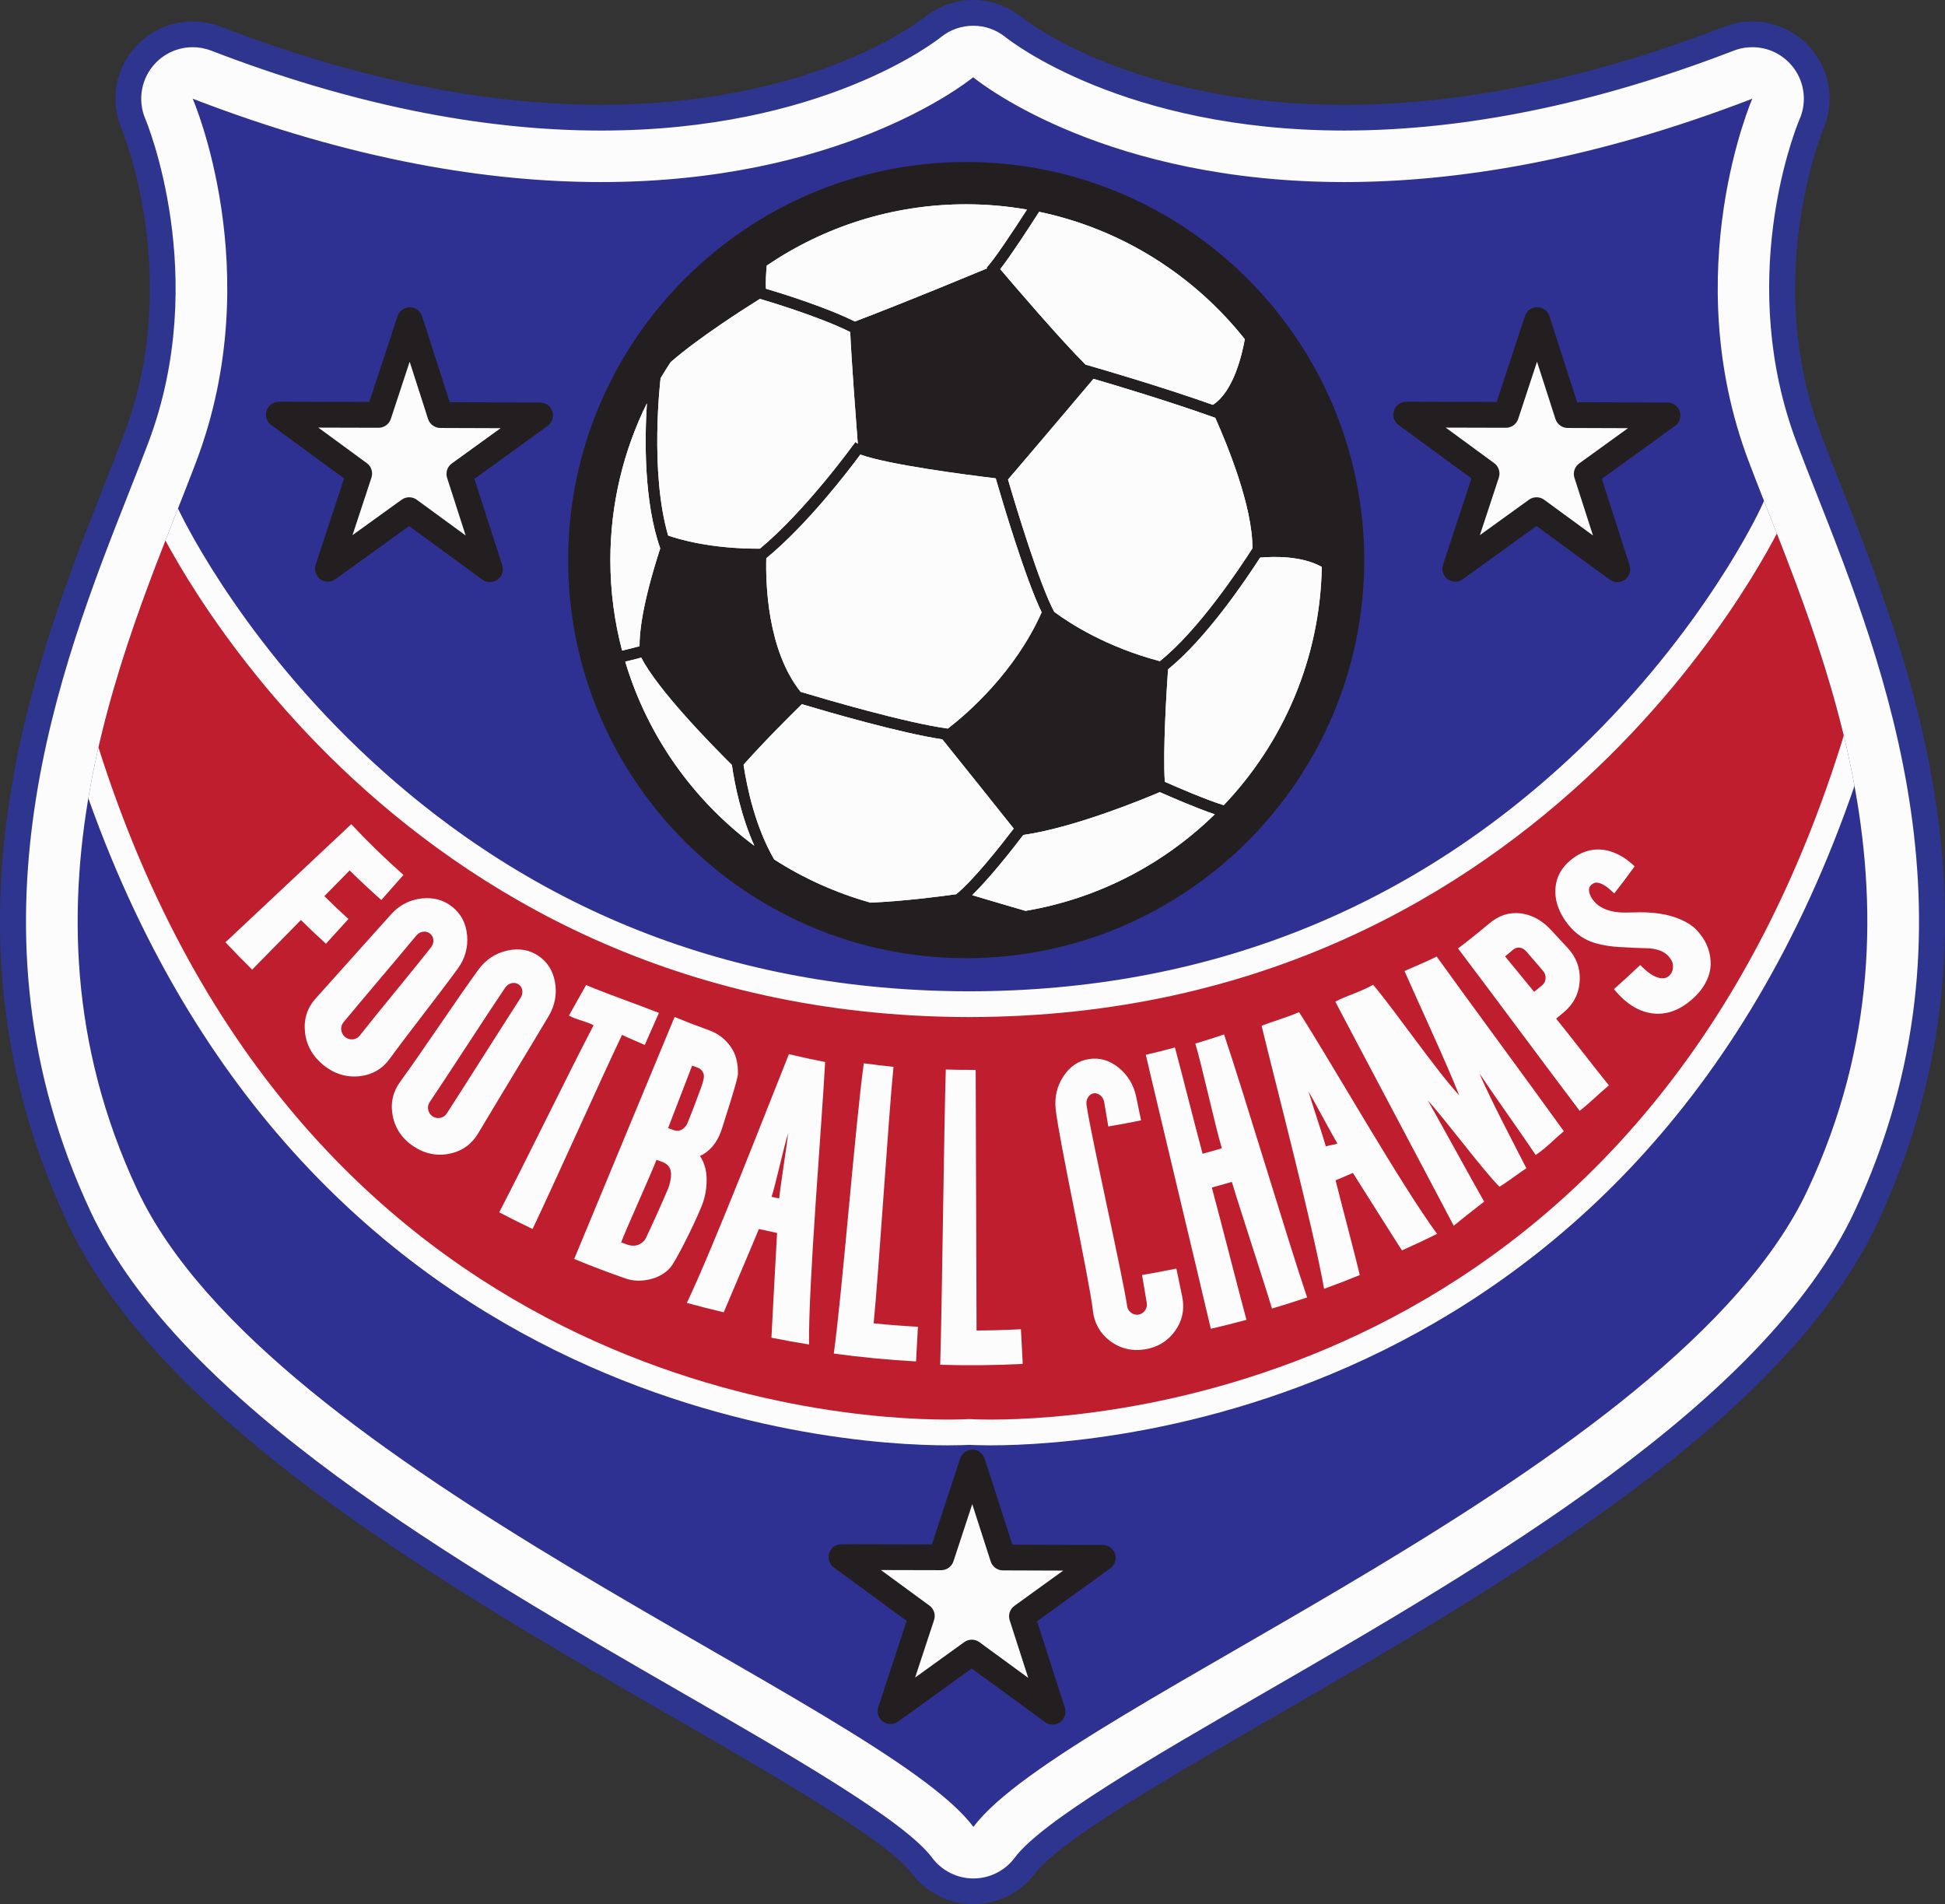 <svg xmlns="http://www.w3.org/2000/svg" width="1080" height="1057.22" viewBox="0 0 1080 1057.22"><rect x="0" y="0" width="1080" height="1057.22" fill="#333333" stroke="none"/><g id="a"/><g id="b"><g id="c"><g id="d"><path d="M550.17 795.3c-6.07.0-10.16-.17-11.96-.27-1.79.1-5.89.27-11.97.27-61.69.0-374.97-19.16-484.2-397.37l-2.09-7.39 45.18-121.02 7.16 15.7c1.25 2.72 127.86 271.94 445.93 272.31 318.04-.37 444.65-269.59 445.89-272.31l7.17-15.7 45.18 121.02-2.09 7.39c-109.23 378.2-422.47 397.37-484.2 397.37h0z" fill="#ec1c24"/><path d="M990.62 288.19l38.33 102.67c-.48 1.7-.96 3.39-1.45 5.09-107.37 371.79-411.73 392.2-477.33 392.2-6.36.0-10.47-.19-11.96-.28-1.48.09-5.6.28-11.97.28-65.63.0-369.96-20.45-477.33-392.2-.48-1.69-.97-3.38-1.45-5.09l38.33-102.67s125.76 276.11 452.42 276.49c326.64-.38 452.41-276.49 452.41-276.49M84.48 250.82l-12.09 32.37-38.32 102.66-1.64 4.38 1.27 4.49c.49 1.75.98 3.46 1.47 5.2 110.65 383.12 428.49 402.53 491.07 402.53 5.82.0 9.92-.16 11.97-.25 2.03.09 6.14.25 11.96.25 62.59.0 380.42-19.41 491.07-402.54.49-1.72.98-3.43 1.47-5.19l1.27-4.49-1.63-4.38-38.33-102.66-12.09-32.37-14.32 31.43c-.31.67-31.63 68.09-101.41 134.48-93.03 88.53-206.76 133.5-338 133.65-131.65-.15-245.65-45.38-338.81-134.43-69.48-66.4-100.28-133.02-100.58-133.69l-14.33-31.44z" fill="#fcfcfc"/><path d="M970.95 256.03c-39.75-105.23 2.05-201.23 2.05-201.23-277.99 107.23-423.32-4.43-432.63-11.9-9.3 7.48-155.39 119.13-433.38 11.9.0.0 41.8 96 2.05 201.23C74.15 348.43.22 498.32 76.2 660.53c73.16 156.2 413.7 285.74 464.31 353.78 50.6-68.05 390.13-197.58 463.28-353.78 75.98-162.21 2.05-312.1-32.84-404.5z" fill="#2e3191"/><path d="M550.17 795.3c-6.07.0-10.16-.17-11.96-.27-1.79.1-5.89.27-11.97.27-61.69.0-374.97-19.16-484.2-397.37l-2.09-7.39 45.18-121.02 7.16 15.7c1.25 2.72 127.86 271.94 445.93 272.31 318.04-.37 444.65-269.59 445.89-272.31l7.17-15.7 45.18 121.02-2.09 7.39c-109.23 378.2-422.47 397.37-484.2 397.37h0z" fill="#be1e2d"/><path d="M990.62 288.19l38.33 102.67c-.48 1.7-.96 3.39-1.45 5.09-107.37 371.79-411.73 392.2-477.33 392.2-6.36.0-10.47-.19-11.96-.28-1.48.09-5.6.28-11.97.28-65.63.0-369.96-20.45-477.33-392.2-.48-1.69-.97-3.38-1.45-5.09l38.33-102.67s125.76 276.11 452.42 276.49c326.64-.38 452.41-276.49 452.41-276.49M84.48 250.82l-12.09 32.37-38.32 102.66-1.64 4.38 1.27 4.49c.49 1.75.98 3.46 1.47 5.2 110.65 383.12 428.49 402.53 491.07 402.53 5.82.0 9.92-.16 11.97-.25 2.03.09 6.14.25 11.96.25 62.59.0 380.42-19.41 491.07-402.54.49-1.72.98-3.43 1.47-5.19l1.27-4.49-1.63-4.38-38.33-102.66-12.09-32.37-14.32 31.43c-.31.67-31.63 68.09-101.41 134.48-93.03 88.53-206.76 133.5-338 133.65-131.65-.15-245.65-45.38-338.81-134.43-69.48-66.4-100.28-133.02-100.58-133.69l-14.33-31.44z" fill="#fcfcfc"/><path d="M540.38 42.9c6.32 5.08 75.35 58.18 206.06 58.18 61.77.0 137.35-11.86 226.56-46.28.0.0-41.8 96-2.05 201.23 34.89 92.4 108.82 242.29 32.84 404.5-73.15 156.2-412.68 285.74-463.28 353.78-50.61-68.05-391.14-197.58-464.31-353.78C.22 498.32 74.15 348.43 109.05 256.03c39.75-105.23-2.05-201.23-2.05-201.23 89.23 34.42 164.85 46.28 226.74 46.28 130.93.0 200.33-53.11 206.64-58.18m432.63 11.9h.03M540.38.0c-9.52.0-19.03 3.15-26.88 9.46-2.47 1.99-61.92 48.72-179.75 48.72-65.53.0-136.63-14.6-211.3-43.41-5.02-1.93-10.24-2.87-15.43-2.87-11.48.0-22.73 4.61-30.98 13.22-11.97 12.5-15.27 30.95-8.36 46.81.26.61 34.01 82.25 1.26 168.93-3.26 8.64-6.88 17.79-10.67 27.43-38.82 98.35-97.47 246.97-20.9 410.44 51.91 110.83 209.13 201.4 335.45 274.16 56.21 32.37 119.91 69.07 133.27 87.03 8.09 10.88 20.86 17.3 34.42 17.3s26.32-6.42 34.41-17.3c13.37-17.96 76.89-54.65 132.94-87.01 126.02-72.77 282.87-163.35 334.78-274.18 76.57-163.47 17.91-312.09-20.9-410.44-3.79-9.63-7.41-18.78-10.66-27.41-31.14-82.43-2.11-160.44.99-168.31 2.46-5.4 3.84-11.41 3.84-17.76.0-23.33-18.61-42.3-41.8-42.87l-1.12-.02c-1.07.0-2.14.04-3.2.12-4.62.34-9.03 1.42-13.12 3.1-74.35 28.58-145.08 43.06-210.23 43.06-117.26.0-176.71-46.73-179.18-48.72-7.84-6.31-17.36-9.46-26.88-9.46z" fill="#2e358e"/><path d="M540.38 42.9c6.32 5.08 75.35 58.18 206.06 58.18 61.77.0 137.35-11.86 226.56-46.28.0.0-41.8 96-2.05 201.23 34.89 92.4 108.82 242.29 32.84 404.5-73.15 156.2-412.68 285.74-463.28 353.78-50.61-68.05-391.14-197.58-464.31-353.78C.22 498.32 74.15 348.43 109.05 256.03c39.75-105.23-2.05-201.23-2.05-201.23 89.23 34.42 164.85 46.28 226.74 46.28 130.93.0 200.33-53.11 206.64-58.18m432.63 11.9h.03M540.38 14.3c-6.35.0-12.7 2.1-17.92 6.31-2.63 2.12-65.9 51.88-188.71 51.88-67.31.0-140.13-14.93-216.45-44.37-3.34-1.28-6.83-1.91-10.28-1.91-7.66.0-15.16 3.07-20.66 8.81-7.98 8.32-10.17 20.64-5.57 31.21.33.77 36.44 87.25 1.52 179.69-3.29 8.7-6.93 17.91-10.75 27.61-37.91 96.07-95.2 241.25-21.25 399.13 50 106.77 205.05 196.07 329.64 267.83 60.22 34.68 122.49 70.56 137.61 90.9 5.4 7.25 13.91 11.53 22.95 11.53s17.55-4.28 22.95-11.53c15.12-20.35 77.21-56.19 137.26-90.87 124.29-71.77 278.98-161.1 328.98-267.86 73.95-157.88 16.66-303.06-21.25-399.13-3.82-9.69-7.47-18.9-10.74-27.61-33.63-88.99-2.03-170.99 1.24-179.05 1.71-3.66 2.67-7.75 2.67-12.07.0-15.6-12.49-28.29-28.02-28.59h-.61c-.72.0-1.44.02-2.16.08-3.06.22-6 .94-8.72 2.06-76.11 29.29-148.66 44.13-215.67 44.13-122.24.0-185.5-49.75-188.14-51.88-5.23-4.21-11.57-6.31-17.92-6.31z" fill="#fcfcfc"/><path d="M536.49 100.66c-115.96.0-210.3 94.34-210.3 210.31s94.34 210.3 210.3 210.3 210.3-94.34 210.3-210.3-94.33-210.31-210.3-210.31z" fill="#fcfcfc"/><path d="M536.49 100.66V89.94c-121.9.03-221 99.12-221.02 221.03.02 121.9 99.13 221 221.02 221.02 121.91-.02 221-99.13 221.02-221.02-.02-121.91-99.12-221-221.02-221.03v21.45c55.05.01 104.88 22.37 141.05 58.53 36.17 36.19 58.51 86.02 58.53 141.06-.01 55.04-22.36 104.87-58.53 141.05-36.17 36.16-86 58.52-141.05 58.53-55.04.0-104.87-22.37-141.05-58.53-36.17-36.19-58.53-86.01-58.53-141.05s22.36-104.87 58.53-141.06c36.19-36.15 86.01-58.51 141.05-58.53v-10.72z" fill="#231f20"/><path d="M536.49 100.66c-115.96.0-210.3 94.34-210.3 210.31s94.34 210.3 210.3 210.3 210.3-94.34 210.3-210.3-94.33-210.31-210.3-210.31zm23.23 165.56c9.14-10.58 39.73-46.73 47.46-55.88 13.46 3.92 41.97 12.48 67.62 21.64 6.3 14.1 20.84 49.15 20.62 72.47-7.31 11.43-30.14 45.7-51.4 62.63-29.61-7.83-49.78-20.82-58.62-27.37-8.21-15.26-20.97-57.43-25.68-73.49zm18.68 73.74c-14.89 33.38-41.19 56.15-52.08 64.53-23.32-3.14-67.83-16.2-81.76-20.39-18.51-23.19-19.45-60.36-19.06-74.15 22.56-18.58 45.01-47.83 52.24-57.58 15.58 5.65 58.51 11.19 75.15 13.2 3.82 13.16 16.44 55.61 25.52 74.39zm112.8-151.63c-1.55 8.69-6.33 29.16-17.72 36.43-30.25-10.65-63.19-20.19-70.71-22.33-14.24-14.21-39.83-44.13-47.36-52.99 6.12-7.85 16.22-23.42 21.6-31.84 45.93 9.61 86.01 35.23 114.2 70.73zm-265.46-40.86c31.61-21.49 69.74-34.05 110.75-34.05 11.51.0 22.78 1.04 33.75 2.94-7.43 11.55-18.5 28.28-22.47 32.23l.39.38c-40.75 16.96-65.65 26.56-73.48 29.53-16.31-8.17-42.31-16.12-49.38-18.21-.22-3.64.08-8.64.44-12.82zm-59.06 62.71c1.84-3.09 3.75-6.16 5.74-9.14 15.2-13.28 40.15-29.24 49.54-35.09 2.51.73 32.83 9.67 50.13 18.41.61 14.54 3.16 48.48 4.22 62l-1.36-.96c-.29.4-26.98 37.56-53 59.23-27.64.1-45.55-5.39-50.97-7.32-10.34-35.57-4.26-86.57-4.2-87.11h-.11zm-27.76 100.78c0-31.22 7.31-60.77 20.28-87.05-1.24 19.5-1.76 54.6 7.41 80.53-9.94 30.67-11.59 46.82-11.49 54.32-3.95 1.07-7.14 1.87-9.68 2.44-4.23-16.05-6.51-32.89-6.51-50.24zm8.25 56.37c2.45-.54 5.35-1.26 8.91-2.23 9.11 18.03 40 49.39 50.31 59.59 1.62 11.22 5.12 28.44 12.46 44.87-33.83-25.16-59.34-60.88-71.67-102.22zm65.7 57.24c11.23-12.67 26.24-27.6 32.38-33.6 15.81 4.72 54.82 16 77.98 19.51 9.75 12.06 31.58 39.43 39.64 49.55-7.52 9.84-22.62 28.97-31.95 36.44-8.86 1.25-28.73 3.83-47.54 4.68-19.14-5.37-37.16-13.48-53.51-23.99-10.34-17.87-15-39.28-17-52.58zm156.54 81.13c-7.76-2.25-18.33-5.35-29.58-8.71 9.79-9.55 22-25.05 28.38-33.42 27.57-3.94 64.91-19.15 75.8-23.78 6.48 2.86 20.07 8.76 30.5 12.33-28.2 27.56-64.57 46.75-105.09 53.59zm110.07-58.66c-10.09-3.14-25.57-9.84-32.7-13-1.16-16.87 1.04-51.69 1.79-62.42 21.11-17.11 42.72-48.99 51.12-62.03 7.63-.69 23.05-1.07 34.25 5.15-.97 51.22-21.51 97.7-54.46 132.3z" fill="#231f20"/><path d="M356.09 365.11c-3.56.97-6.46 1.69-8.91 2.23 12.34 41.34 37.84 77.06 71.67 102.22-7.34-16.43-10.83-33.64-12.46-44.87-10.3-10.19-41.19-41.55-50.31-59.59z" fill="#fcfcfc"/><path d="M366.61 304.45c-9.17-25.93-8.65-61.03-7.41-80.53-12.97 26.28-20.28 55.83-20.28 87.05.0 17.35 2.28 34.19 6.51 50.24 2.54-.57 5.74-1.37 9.68-2.44-.09-7.5 1.55-23.65 11.49-54.32z" fill="#fcfcfc"/><path d="M523.25 410.49c-23.16-3.5-62.17-14.79-77.98-19.51-6.14 6.01-21.15 20.94-32.38 33.6 2 13.3 6.66 34.7 17 52.58 16.35 10.51 34.36 18.62 53.51 23.99 18.81-.84 38.68-3.42 47.54-4.68 9.33-7.47 24.43-26.59 31.95-36.44-8.06-10.12-29.89-37.49-39.64-49.55z" fill="#fcfcfc"/><path d="M370.99 297.3c5.42 1.93 23.33 7.42 50.97 7.32 26.01-21.67 52.71-58.83 53-59.23l1.36.96c-1.05-13.52-3.6-47.46-4.22-62-17.3-8.74-47.62-17.68-50.13-18.41-9.39 5.86-34.34 21.82-49.54 35.09-1.99 2.98-3.9 6.05-5.74 9.14h.11c-.06.55-6.15 51.56 4.2 87.12z" fill="#fcfcfc"/><path d="M425.5 309.96c-.38 13.8.55 50.97 19.06 74.15 13.94 4.19 58.45 17.24 81.76 20.39 10.88-8.38 37.19-31.15 52.08-64.53-9.08-18.78-21.71-61.24-25.52-74.39-16.63-2-59.57-7.55-75.15-13.2-7.23 9.75-29.68 39-52.24 57.58z" fill="#fcfcfc"/><path d="M474.68 178.5c7.83-2.96 32.73-12.57 73.48-29.53l-.39-.38c3.97-3.96 15.04-20.69 22.47-32.23-10.97-1.9-22.24-2.94-33.75-2.94-41.01.0-79.14 12.57-110.75 34.05-.36 4.18-.66 9.17-.44 12.82 7.07 2.09 33.07 10.04 49.38 18.21z" fill="#fcfcfc"/><path d="M577 117.6c-5.38 8.42-15.48 23.99-21.6 31.84 7.53 8.86 33.12 38.78 47.36 52.99 7.52 2.14 40.46 11.67 70.71 22.33 11.39-7.27 16.17-27.74 17.72-36.43-28.19-35.5-68.27-61.12-114.2-70.73z" fill="#fcfcfc"/><path d="M648.59 371.64c-.75 10.73-2.95 45.55-1.79 62.42 7.13 3.15 22.61 9.85 32.7 13 32.95-34.6 53.49-81.08 54.46-132.3-11.2-6.22-26.62-5.84-34.25-5.15-8.39 13.04-30.01 44.92-51.12 62.03z" fill="#fcfcfc"/><path d="M568.22 463.59c-6.38 8.37-18.58 23.87-28.38 33.42 11.24 3.37 21.82 6.46 29.58 8.71 40.52-6.84 76.9-26.03 105.09-53.59-10.43-3.57-24.02-9.46-30.5-12.33-10.88 4.63-48.23 19.85-75.8 23.78z" fill="#fcfcfc"/><path d="M607.18 210.34c-7.73 9.15-38.32 45.3-47.46 55.88 4.72 16.06 17.47 58.23 25.68 73.49 8.83 6.55 29.01 19.54 58.62 27.37 21.26-16.93 44.09-51.2 51.4-62.63.22-23.32-14.32-58.38-20.62-72.47-25.64-9.16-54.16-17.72-67.62-21.64z" fill="#fcfcfc"/><path d="M612.36 864.93 567.45 897.38 584.5 950.33 539.61 917.5 494.47 950.06 511.88 897.19 467.21 864.49 522.63 864.62 539.95 812.01 556.92 864.74 612.36 864.93z" fill="#fcfcfc"/><path d="M612.36 864.93l-4.19-5.8-44.91 32.45c-2.5 1.81-3.57 5.05-2.62 7.99l10.31 31.99-27.13-19.84c-2.49-1.82-5.9-1.83-8.4-.02l-27.28 19.68 10.52-31.95c.96-2.93-.08-6.18-2.56-8l-26.95-19.74 33.46.08c3.08.01 5.84-1.98 6.81-4.92l10.44-31.74 10.24 31.82c.95 2.94 3.69 4.95 6.78 4.96l55.45.19.02-7.15-4.19-5.8 4.19 5.8.02-7.15-50.24-.17-15.38-47.79c-.95-2.94-3.69-4.95-6.79-4.96-3.08-.01-5.85 1.98-6.82 4.92l-15.69 47.68-50.22-.12c-3.09-.01-5.85 1.98-6.81 4.93-.97 2.92.07 6.17 2.56 7.99l40.47 29.64-15.78 47.93c-.96 2.93.08 6.18 2.56 8 2.49 1.82 5.91 1.84 8.41.03l40.92-29.52 40.71 29.77c2.48 1.82 5.9 1.83 8.4.02 2.5-1.81 3.56-5.05 2.62-7.99l-15.46-48 40.7-29.41c2.49-1.81 3.55-5.06 2.61-7.99-.95-2.94-3.69-4.96-6.79-4.96l-.02 7.15z" fill="#231f20"/><path d="M299.97 230.66 255.06 263.12 272.11 316.07 227.21 283.23 182.08 315.8 199.49 262.93 154.82 230.23 210.24 230.36 227.57 177.75 244.53 230.48 299.97 230.66z" fill="#fcfcfc"/><path d="M299.97 230.66l-4.19-5.79-44.91 32.45c-2.5 1.8-3.56 5.05-2.61 7.98l10.3 32-27.14-19.84c-2.49-1.82-5.9-1.83-8.4-.03l-27.28 19.67 10.52-31.95c.97-2.93-.07-6.18-2.56-8l-26.95-19.74 33.46.09c3.08.0 5.85-1.99 6.81-4.92l10.45-31.75 10.23 31.82c.95 2.93 3.7 4.94 6.79 4.96l55.44.19.02-7.16-4.19-5.79 4.19 5.79.03-7.15-50.25-.17-15.37-47.77c-.95-2.94-3.7-4.96-6.79-4.97-3.08.0-5.85 1.98-6.81 4.91l-15.71 47.69-50.22-.13c-3.08.0-5.85 1.99-6.81 4.92-.97 2.93.07 6.19 2.56 8.01l40.47 29.63-15.78 47.94c-.96 2.92.08 6.18 2.57 8 2.48 1.82 5.9 1.83 8.4.03l40.92-29.53 40.71 29.78c2.49 1.81 5.9 1.82 8.4.02 2.5-1.81 3.57-5.05 2.62-7.99l-15.46-48.01 40.7-29.41c2.49-1.8 3.55-5.05 2.61-7.98-.94-2.94-3.7-4.96-6.78-4.97l-.03 7.15z" fill="#231f20"/><path d="M925.96 230.66 881.05 263.12 898.11 316.07 853.2 283.23 808.07 315.8 825.48 262.93 780.82 230.23 836.23 230.36 853.55 177.75 870.52 230.48 925.96 230.66z" fill="#fcfcfc"/><path d="M925.96 230.66l-4.2-5.79-44.91 32.45c-2.49 1.8-3.55 5.05-2.61 7.98l10.3 32-27.13-19.84c-2.49-1.82-5.89-1.83-8.4-.03l-27.27 19.67 10.52-31.95c.97-2.93-.07-6.18-2.56-8l-26.95-19.74 33.45.09c3.09.0 5.85-1.99 6.81-4.92l10.45-31.76 10.24 31.83c.95 2.93 3.7 4.94 6.78 4.96l55.44.19.03-7.16-4.2-5.79 4.2 5.79.02-7.15-50.24-.17-15.38-47.78c-.95-2.93-3.7-4.95-6.79-4.96-3.08.0-5.85 1.98-6.81 4.91l-15.7 47.69-50.22-.13c-3.09.0-5.86 1.99-6.82 4.92-.96 2.93.08 6.19 2.57 8.01l40.48 29.63-15.8 47.94c-.96 2.92.08 6.18 2.57 8 2.49 1.82 5.9 1.83 8.4.03l40.92-29.53 40.71 29.78c2.49 1.81 5.91 1.82 8.41.02 2.5-1.81 3.57-5.05 2.61-7.99l-15.45-48.01 40.69-29.41c2.5-1.8 3.56-5.05 2.62-7.98-.95-2.94-3.7-4.96-6.79-4.97l-.02 7.15z" fill="#231f20"/><path d="M125.19 523.16c4.87 5.2 9.81 10.24 14.82 15.18l27.07-27.55c4.57 4.51 9.2 8.89 13.9 13.18 4.16-4.59 8.32-9.16 12.49-13.75-4.53-4.12-8.98-8.33-13.38-12.67 4.69-4.77 9.36-9.53 14.05-14.3 5.77 5.68 11.63 11.14 17.6 16.44 4.1-4.65 8.19-9.29 12.29-13.93-9.98-8.83-19.66-18.22-28.99-28.17-23.28 21.85-46.55 43.71-69.84 65.55z" fill="#fcfcfc"/><path d="M251.2 503.54c-4.81-3.89-10.5-5.45-17.14-4.71-6.58.77-12.33 3.66-16.97 8.87-11.53 12.93-30.32 33.79-41.86 46.71-4.59 5.15-6.65 11.37-5.89 18.57.76 7.26 4.26 13.52 10.27 18.39 5.97 4.83 12.77 6.91 19.96 6.15 7.16-.76 12.8-4.11 16.88-9.75 10.18-14.03 27.6-36.01 37.77-50.03 4.06-5.6 5.72-11.8 5.16-18.35-.58-6.66-3.29-11.9-8.17-15.85zm-20.04 15.89c1.03-1.25 2.27-1.95 3.81-2.14 1.5-.18 2.72.15 3.84 1.06 1.12.9 1.69 2 1.81 3.5.11 1.53-.31 2.9-1.32 4.18-10.76 13.66-28.78 35.25-39.53 48.89-1.01 1.29-2.29 1.98-3.91 2.13-3.17.29-5.95-1.96-6.37-5.18-.21-1.63.2-3.02 1.23-4.29 11.06-13.4 29.37-34.76 40.43-48.16z" fill="#fcfcfc"/><path d="M298.88 530.63c-5.05-3.35-10.77-4.31-17.23-2.87-6.41 1.44-11.81 4.91-15.94 10.51-10.28 13.96-33.11 48.22-43.39 62.17-4.1 5.56-5.62 11.92-4.29 18.92 1.35 7.08 5.29 12.92 11.6 17.11 6.27 4.16 13.12 5.53 20.13 4.04 6.97-1.47 12.25-5.36 15.79-11.34 8.85-14.91 30.26-50.12 39.1-65.02 3.53-5.95 4.65-12.25 3.55-18.68-1.12-6.52-4.22-11.43-9.33-14.84zm-18.39 17.76c.91-1.35 2.08-2.17 3.57-2.52 1.46-.34 2.69-.13 3.88.66 1.17.78 1.82 1.81 2.05 3.27.25 1.5-.06 2.9-.95 4.27-9.45 14.6-31.47 49.49-40.92 64.08-.89 1.36-2.08 2.19-3.67 2.49-3.09.61-6.01-1.33-6.68-4.45-.34-1.59-.06-3.02.86-4.37 9.76-14.37 32.09-49.06 41.86-63.43z" fill="#fcfcfc"/><path d="M315.91 563.85c4 2.26 9.64 3.23 13.7 5.37-12.51 23.86-39.91 80.01-52.42 103.86 6.13 3.21 12.31 6.3 18.53 9.26 11.6-24.31 38.08-83.46 49.67-107.77 4.1 1.95 8.48 3.75 12.63 5.58 2.61-5.93 5.24-11.85 7.85-17.78-12.74-5.07-27.03-9.83-40.43-15.47-3.17 5.66-6.36 11.31-9.53 16.95z" fill="#fcfcfc"/><path d="M391.77 649.12c-.68-2.85-1.72-5.31-3.09-7.33.84-.37 1.66-.81 2.45-1.33 4.69-3.03 8.01-8.01 10.01-14.66 1.2-3.95 8.54-26.3 8.6-29.48.15-6.07-1.16-11.07-3.86-14.95-3.07-4.44-7.1-7.55-12.07-9.33-6.46-2.31-12.88-4.79-19.23-7.41-12.79 30.9-42.96 103.45-55.74 134.35 9.43 3.9 18.96 7.51 28.55 10.84 4.04 1.41 8.55 1.59 13.31.5 4.24-.95 7.93-2.93 10.92-5.87 3.71-3.6 17.17-31.49 19-37.63.72-2.44 1.22-4.77 1.48-6.91.47-4.16.36-7.78-.33-10.8zm-10.67-24.3c-2.09 2.79-4.34 3.59-7.21 2.56-.96-.35-1.93-.7-2.9-1.05 2.22-6.05 11.1-28.66 13.33-34.7.93.34 1.86.68 2.79 1.01 1.75.63 2.85 1.68 3.49 3.33.72 1.88-.17 4.62-1.25 7.73-.68 1.99-7.4 19.98-8.24 21.12zm-16.59 19.11c1 .37 2.01.74 3.02 1.1 2.44.88 3.94 2.22 4.62 4.16.85 2.38.52 5.85-1.01 10.31-.62 1.82-12.08 27.65-13.08 28.88-3.55 4.32-7.81 3.33-10.01 2.54-1.05-.37-2.1-.76-3.15-1.14 2.69-7.33 16.91-38.52 19.61-45.85z" fill="#fcfcfc"/><path d="M438.06 585.26c-12.57 31.34-42.05 107.49-56.68 138.12 6.8 1.86 13.63 3.6 20.48 5.22 2.85-6.83 16.76-39.4 19.53-46.25 3.36.76 6.73 1.49 10.1 2.19-.4 7.37-2.82 50.77-3.14 58.15 6.95 1.4 13.9 2.65 20.88 3.78-.36-33.89 7.19-123.15 8.94-156.84-6.73-1.3-13.43-2.75-20.1-4.36zm-5.39 80.13c-1.42-.3-2.84-.61-4.27-.92 1.88-5.08 7.36-29.97 9.19-35.08-.46 5.4-4.51 30.6-4.93 36z" fill="#fcfcfc"/><path d="M496.13 592.31c-5.51-.55-11-1.21-16.49-1.96-4.61 33.08-12.05 128.05-16.66 161.14 15.16 2.08 30.4 3.54 45.67 4.38.35-6.42.7-12.84 1.04-19.25-8.2-.45-16.41-1.07-24.59-1.9 2.73-26.84 8.31-115.56 11.03-142.39z" fill="#fcfcfc"/><path d="M541.76 594c-5.53.03-11.05-.03-16.59-.21-1.03 33.39-2.07 130.56-3.11 163.93 15.27.47 30.57.32 45.83-.48-.33-6.42-.66-12.84-1-19.25-8.21.43-16.43.66-24.64.71-.16-26.98-.31-117.72-.48-144.7z" fill="#fcfcfc"/><path d="M604.68 587.99c-5.85.92-10.53 4.07-14.14 9.49-3.57 5.37-5.11 11.56-4.34 18.48 1.89 17.22 18.72 94.41 20.63 111.63.75 6.87 3.87 12.57 9.42 16.8 5.61 4.28 12.22 5.93 19.46 4.78 7.11-1.12 12.88-4.69 16.92-10.46 4.03-5.73 5.22-12.13 3.79-18.94-1.08-5.15-2.15-10.3-3.22-15.46-6.34 1.31-12.69 2.49-19.05 3.57.87 5.15 1.74 10.28 2.6 15.43.28 1.63-.03 2.99-.97 4.3-1.86 2.56-5.18 3.08-7.69 1.23-1.29-.97-2-2.17-2.24-3.82-2.54-17.19-20.01-94.36-22.54-111.54-.23-1.62.06-3.02.87-4.32 1.57-2.49 4.46-2.93 6.78-1.05 1.18.97 1.89 2.21 2.17 3.82.76 4.5 1.52 8.99 2.28 13.49 6.08-1.02 12.15-2.16 18.19-3.41-.91-4.36-1.82-8.72-2.72-13.09-1.42-6.76-4.79-12.17-9.79-16.2-5.1-4.07-10.54-5.65-16.42-4.73z" fill="#fcfcfc"/><path d="M678.44 637.54c-3.54 1.05-7.11 2.05-10.68 3.02-3.55-13-11.81-45.99-15.36-59-5.37 1.45-10.75 2.8-16.17 4.07 7.59 32.53 28.5 119.59 36.1 152.11 6.62-1.52 13.22-3.18 19.79-4.97-3.54-12.98-15.69-60.49-19.22-73.46 3.71-1 7.42-2.05 11.1-3.14 3.84 12.89 18.45 57.45 22.29 70.34 6.54-1.93 13.04-3.99 19.51-6.17-10.72-31.65-35.39-114.35-46.12-146-5.3 1.78-10.61 3.46-15.95 5.06 3.84 12.91 10.88 45.21 14.72 58.13z" fill="#fcfcfc"/><path d="M700.53 569.54c7.94 32.81 28.83 112.6 34.69 146.01 6.66-2.41 13.27-4.96 19.84-7.64-1.63-7.22-11.72-45.41-13.45-52.6 3.21-1.33 6.43-2.69 9.61-4.11 3.96 6.23 23.19 36.84 27.24 43.03 6.55-2.92 13.06-5.99 19.51-9.18-20.14-27.32-58.41-94.71-76.65-123.13-6.33 2.88-14.4 5.05-20.82 7.62zm42.1 65.37c-1.35.58-5.06 1.03-6.42 1.6-1.42-5.24-8.16-25.26-9.61-30.48 2.76 4.65 13.22 24.23 16.03 28.88z" fill="#fcfcfc"/><path d="M810.26 608.17c-13.06-14.21-35.42-46.74-47.81-61.44-6.35 3.75-14.51 5.98-21 9.38 15.55 29.61 50.21 94.81 65.76 124.42 6.18-5.11 11.76-9.35 16.9-13.38-6.5-11.32-24.82-44.9-31.32-56.22 9.09 9.82 30.34 38.42 39.81 47.95 4.83-2.88 10.21-7.22 14.97-10.27-4.25-8.27-21.36-40.92-25.98-52.49 6.73 10.17 24.39 34.94 31.12 45.12 5.84-3.87 10.27-8.72 15.64-13.19-19.51-27.16-51.09-69.81-70.6-96.97-5.48 2.79-10.95 4.92-17.87 8.04 7.7 17.6 23.37 51.09 30.38 69.04z" fill="#fcfcfc"/><path d="M827.1 512.58c-5.75 4.85-11.59 9.5-17.5 14.01 20.18 26.63 47.35 63.47 67.52 90.12 5.64-4.29 10.76-9.58 16.26-14.12-7.58-9.24-21.72-27.79-29.31-37.04 1.47-1.21 2.93-2.43 4.4-3.65 5.43-4.58 8.4-10.57 8.72-17.56.33-6.93-1.99-12.98-6.7-18.03-3.13-3.38-6.27-6.76-9.41-10.14-4.85-5.22-10.38-8.19-16.41-9.05-6.47-.8-12.3 1.03-17.56 5.48zm29.3 34.35c-1.5 1.26-3 2.51-4.52 3.75-5.39-6.56-10.76-13.13-16.16-19.69 1.43-1.19 2.86-2.37 4.3-3.58 1.23-1.05 2.44-1.46 3.78-1.29 1.42.16 2.69.92 3.9 2.32 3.02 3.51 6.05 7.04 9.07 10.55 1.06 1.24 1.54 2.62 1.45 4.23-.08 1.54-.67 2.71-1.82 3.7z" fill="#fcfcfc"/><path d="M933.04 510.43c-1.45-.64-3.14-1.23-5.05-1.79-4.03-1.2-8.75-1.88-13.97-2.09-1.62-.11-4.56-.05-9.19.07-3.46.13-6.25-.03-8.3-.38-5.14-.92-8.94-2.9-11.35-5.79-1.52-1.79-2.44-3.55-2.75-5.25-.33-1.72.05-2.92 1.23-3.95 1.57-1.35 2.75-1.32 3.51-1.18 2.24.41 4.65 1.79 7.16 4.12.67.62 1.34 1.24 2.01 1.86 3.87-4.95 7.65-9.96 11.35-15.06l-1.68-1.49c-3.37-2.98-6.95-5.13-10.62-6.42-3.78-1.34-7.47-1.75-11.03-1.23-4.5.64-8.7 2.66-12.6 6.01-4.09 3.5-6.65 7.59-7.65 12.32-1.49 7.54.52 15.17 6.26 22.63 3.16 4.11 7.02 7.29 11.56 9.4 4.02 1.76 9.49 3.02 16.41 3.54 5.84.38 11.71.63 17.65.77 4.72.44 8.27 1.86 10.46 4.35 1.84 2.12 2.34 3.61 2.44 4.57.44 3.55-1 5.35-2.33 6.54-.66.58-1.82 1.32-4.14 1.12-2.94-.24-6.29-2.15-9.9-5.63l-1.76-1.69c-4.8 4.58-9.64 9.03-14.58 13.39l1.61 1.86c3.5 4.02 7.39 7.11 11.59 9.15 4.31 2.08 8.8 2.96 13.31 2.56 5.53-.44 11.09-2.95 16.39-7.5 2.82-2.43 5.08-4.93 6.68-7.42 3.02-4.71 4.41-9.5 4.1-14.14-.36-6.7-3.15-12.65-8.18-17.73-2.08-2.11-5.01-3.96-8.63-5.53z" fill="#fcfcfc"/></g></g></g></svg>